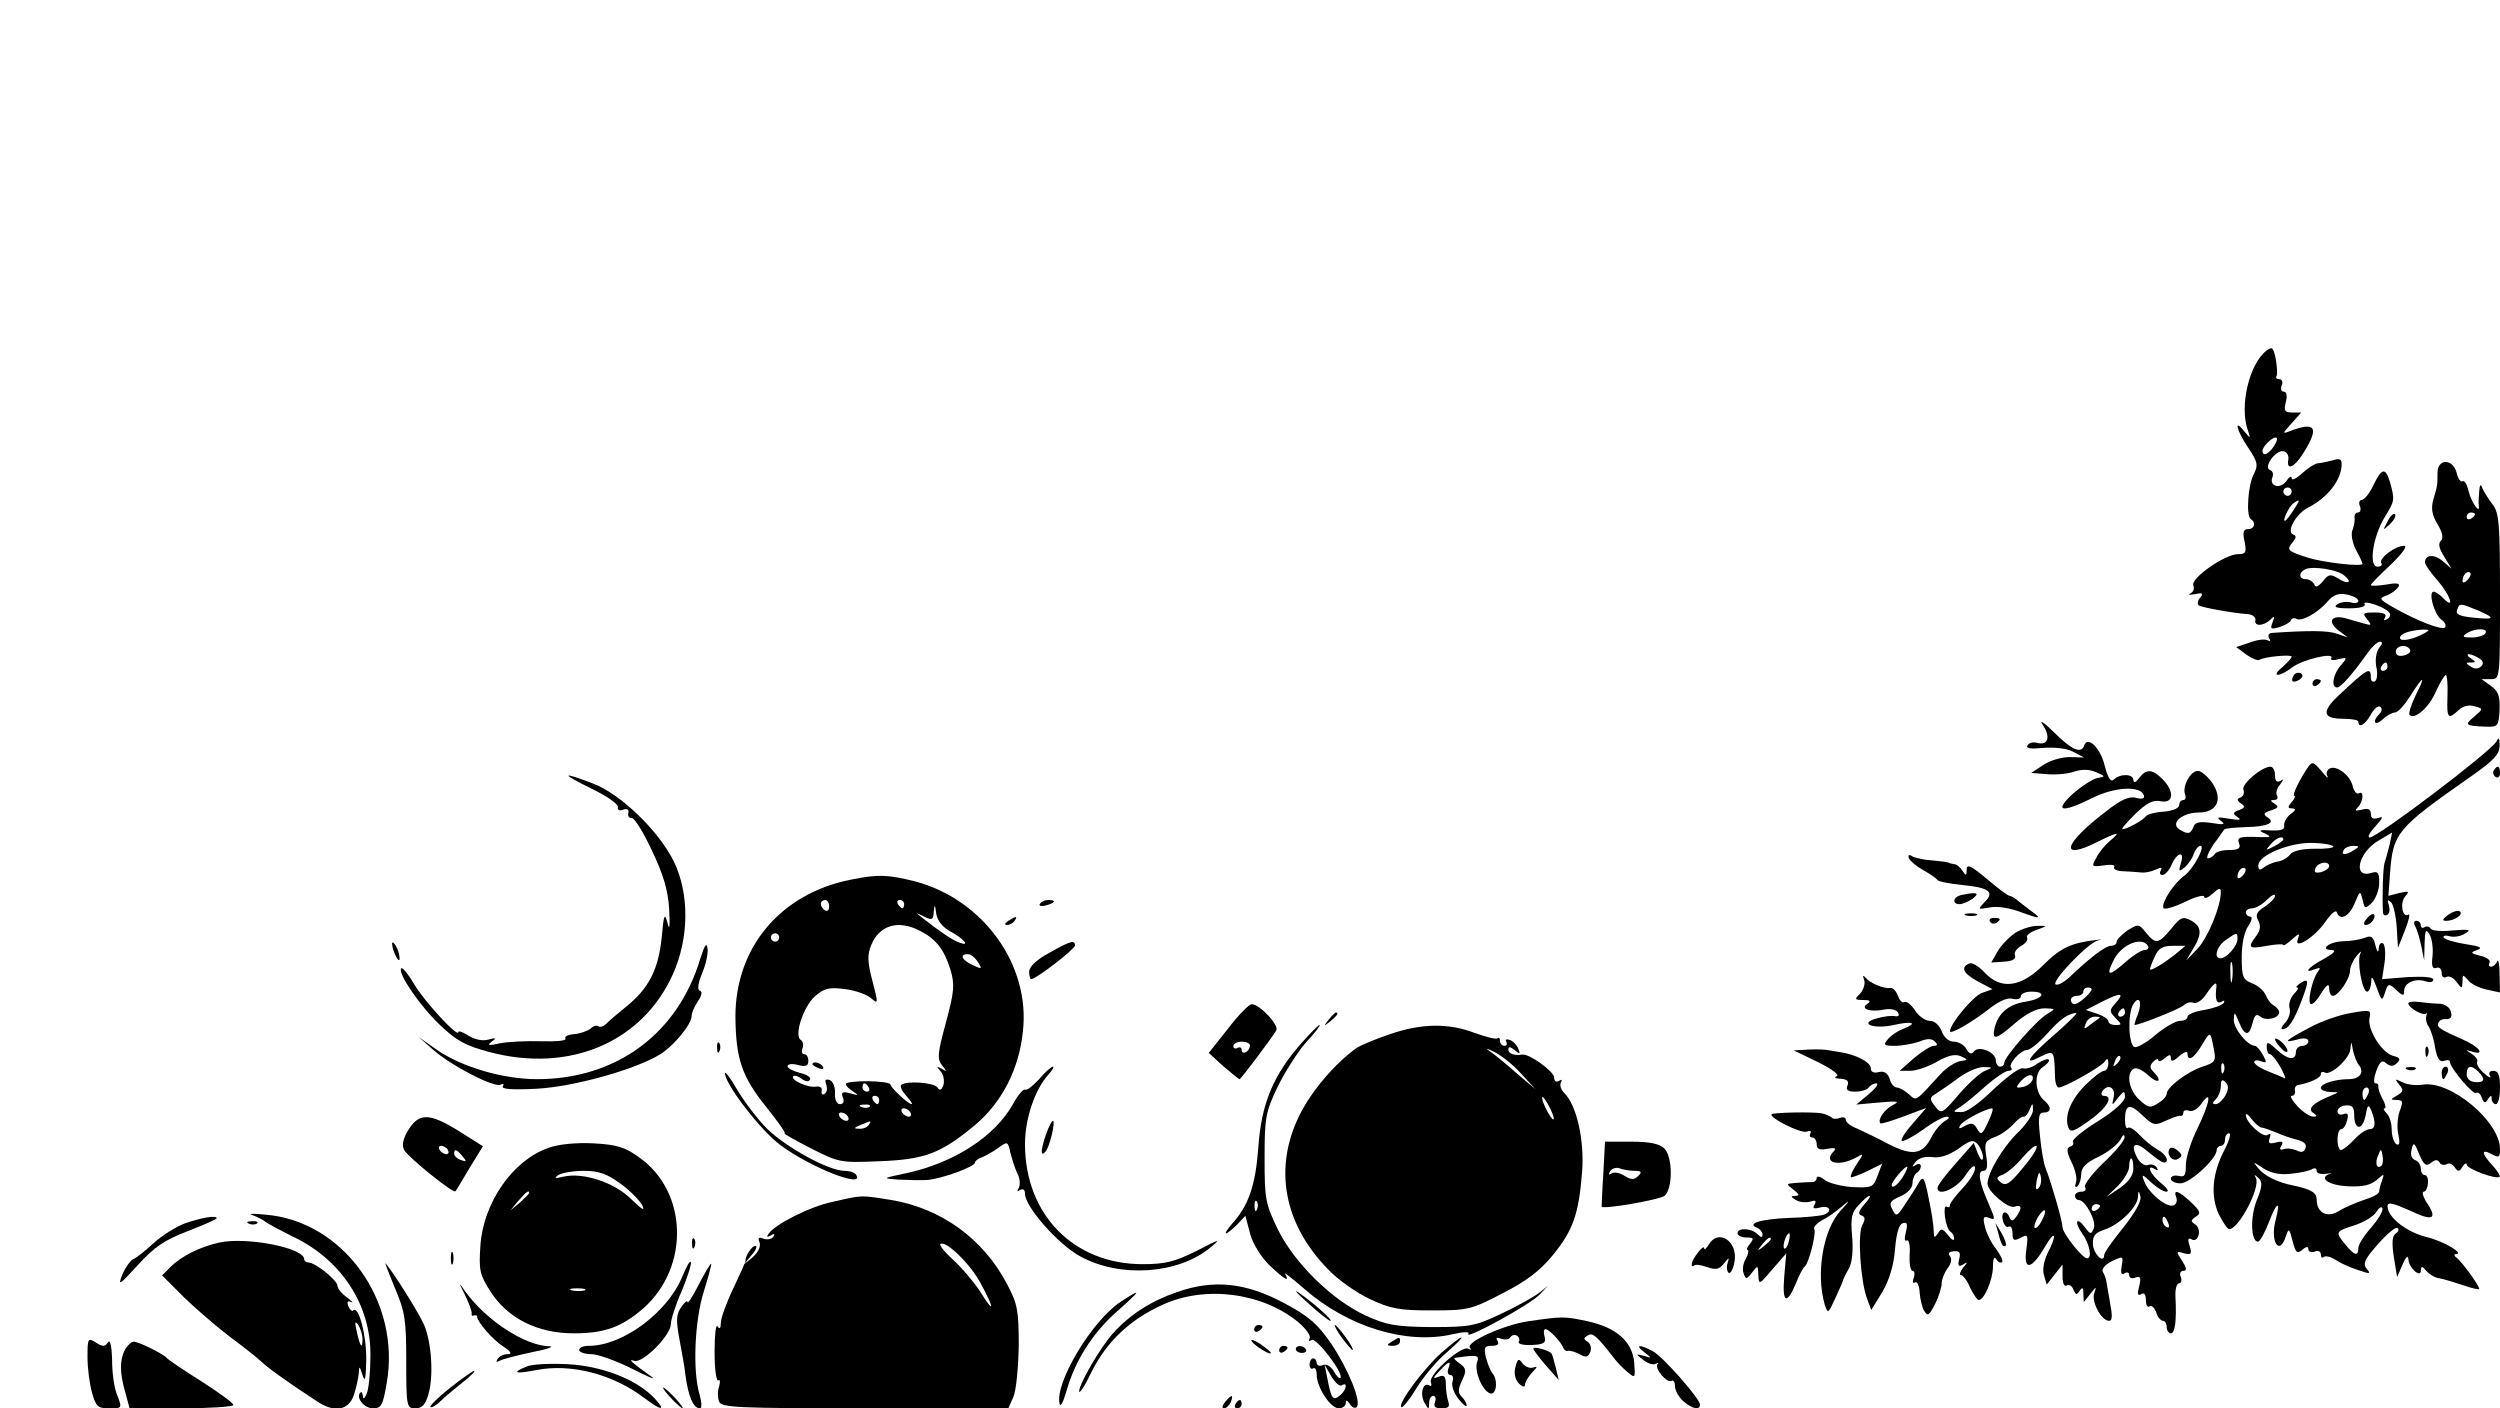 <?xml version="1.0" standalone="no"?>
<!DOCTYPE svg PUBLIC "-//W3C//DTD SVG 20010904//EN"
 "http://www.w3.org/TR/2001/REC-SVG-20010904/DTD/svg10.dtd">
<svg version="1.0" xmlns="http://www.w3.org/2000/svg"
 width="600pt" height="338pt" viewBox="0 0 600 338"
 preserveAspectRatio="xMidYMid meet">

<g transform="translate(0,338) scale(0.1,-0.1)"
fill="#000000" stroke="none">
<path d="M5439 2538 c-41 -32 -64 -132 -45 -188 8 -24 8 -24 -8 -5 -26 33 -18
1 10 -40 22 -33 24 -41 14 -61 -15 -26 -20 -103 -8 -110 13 -8 9 -24 -7 -24
-11 0 -13 -8 -8 -30 5 -26 3 -30 -16 -30 -31 0 -114 -58 -107 -75 3 -8 0 -16
-7 -19 -7 -4 -2 -4 11 -2 18 4 21 2 12 -9 -6 -7 -7 -15 -3 -18 8 -5 79 -18
118 -21 11 -1 19 -7 18 -14 -4 -16 20 -15 36 1 10 10 11 8 5 -7 -6 -16 -4 -17
17 -11 13 4 26 12 27 16 2 5 8 7 13 4 12 -8 50 13 74 40 15 18 27 22 48 18 15
-3 27 -10 27 -15 0 -5 -8 -7 -17 -4 -10 3 -25 1 -33 -4 -11 -7 -3 -10 28 -10
25 0 41 4 37 10 -3 5 7 5 25 -1 35 -13 45 -25 29 -35 -8 -4 -9 -3 -5 4 5 8 -3
12 -25 12 -28 0 -30 -2 -18 -16 12 -15 11 -16 -9 -10 -12 3 -31 9 -42 12 -34
9 -45 -7 -19 -28 l24 -18 -26 9 c-22 8 -69 8 -157 2 -7 -1 -10 -6 -6 -13 4 -6
3 -8 -3 -5 -6 4 -25 2 -43 -5 l-33 -11 24 -18 c13 -9 27 -15 31 -13 12 8 78
14 78 8 0 -3 -10 -14 -22 -25 -30 -24 -8 -25 23 -1 24 19 104 38 94 22 -3 -4
5 -6 17 -2 22 5 22 4 6 -15 -19 -21 -24 -53 -9 -53 9 0 38 33 74 84 10 14 23
26 29 26 7 0 6 -5 -2 -15 -7 -9 -10 -27 -7 -45 4 -16 2 -32 -3 -35 -6 -3 -10
1 -10 9 0 26 -7 23 -76 -42 -43 -40 -40 -57 9 -57 21 0 37 -3 37 -7 0 -17 17
-7 30 17 7 13 17 22 22 19 6 -4 5 -11 -1 -17 -19 -19 -12 -31 7 -14 10 10 24
17 30 17 7 0 23 18 37 40 32 51 38 51 12 0 -11 -23 -17 -43 -14 -46 12 -12 47
18 63 56 10 22 21 40 24 40 3 0 5 -22 4 -50 -2 -55 1 -58 27 -34 11 10 25 13
38 9 21 -6 21 -6 -1 -25 -24 -20 -22 -22 28 -24 29 -1 31 1 33 41 1 33 -3 44
-21 57 l-22 16 22 0 c22 0 22 0 22 199 0 178 -2 201 -19 222 -10 13 -21 31
-24 39 -3 10 -6 6 -7 -10 -1 -14 -2 -29 -1 -33 4 -24 -18 8 -24 33 -4 17 -10
28 -15 25 -4 -3 -11 6 -14 20 -9 35 -46 35 -46 0 0 -31 0 -29 -10 -64 -6 -22
-3 -37 10 -59 12 -20 15 -33 8 -40 -7 -7 -4 -19 8 -38 l18 -29 -21 18 c-21 18
-43 16 -43 -3 0 -5 14 -25 30 -43 31 -36 43 -72 14 -43 -8 9 -19 16 -23 16
-14 0 1 -54 18 -67 9 -6 13 -15 9 -19 -8 -7 -68 16 -127 50 -31 18 -32 20 -13
27 11 4 23 13 28 20 5 9 -2 11 -29 6 -21 -3 -37 -4 -37 -1 0 2 21 24 48 49 27
26 41 45 32 45 -22 0 -61 -30 -55 -41 4 -5 -1 -9 -9 -9 -22 0 -11 73 18 120
23 37 24 40 12 83 -11 36 -20 34 -40 -8 -9 -19 -22 -35 -28 -35 -5 0 -8 -7 -4
-15 3 -8 1 -15 -5 -15 -5 0 -9 -6 -8 -12 1 -7 -1 -20 -5 -30 -4 -9 -1 -29 8
-47 9 -16 16 -32 16 -34 0 -8 -93 3 -129 14 -51 16 -54 19 -39 37 9 11 10 16
2 19 -18 6 6 50 36 65 47 24 80 67 80 104 0 12 -5 15 -22 9 -13 -3 -29 -7 -36
-7 -7 -1 -24 -12 -37 -24 -14 -13 -25 -18 -25 -12 0 7 -6 4 -13 -7 -15 -20
-42 -12 -33 10 3 8 0 15 -6 17 -17 6 14 49 32 45 8 -1 14 -10 12 -20 -5 -28
15 -19 37 17 38 61 28 75 -34 51 -18 -7 -17 -5 4 18 l24 27 -21 0 c-19 0 -21
4 -16 25 4 15 2 25 -5 25 -6 0 -8 7 -5 15 4 8 1 15 -6 15 -6 0 -9 3 -6 8 2 4
1 22 -2 40 -6 29 -9 31 -23 20z m19 -228 c-13 -20 -28 -27 -28 -12 0 10 22 32
32 32 5 0 3 -9 -4 -20z m42 -110 c0 -5 -4 -10 -10 -10 -5 0 -10 5 -10 10 0 6
5 10 10 10 6 0 10 -4 10 -10z m4 -45 c-9 -14 -18 -25 -20 -25 -7 0 10 35 20
42 17 12 17 9 0 -17z m436 -9 c0 -3 -4 -8 -10 -11 -5 -3 -10 -1 -10 4 0 6 5
11 10 11 6 0 10 -2 10 -4z m-314 -147 c21 -17 10 -23 -15 -7 -18 11 -23 10
-36 -7 -12 -14 -18 -16 -21 -7 -3 6 -12 12 -20 12 -17 0 -18 16 -1 24 18 8 77
-1 93 -15z m296 -11 c-7 -7 -12 -8 -12 -2 0 14 12 26 19 19 2 -3 -1 -11 -7
-17z m25 -73 c44 -19 41 -23 -14 -17 -30 3 -40 8 -36 18 6 17 6 17 50 -1z
m-127 -54 c-28 -16 -60 -22 -60 -12 0 10 22 18 55 20 16 0 17 -1 5 -8z m145
-1 c-3 -5 -18 -10 -33 -10 -21 0 -24 2 -12 10 20 13 53 13 45 0z m-181 -39 c3
-5 -3 -11 -14 -14 -13 -3 -20 0 -20 9 0 15 26 19 34 5z m166 -21 c10 -6 11
-13 5 -19 -7 -7 -16 -7 -25 -1 -13 9 -13 10 0 10 13 0 13 1 0 10 -8 5 -10 10
-5 10 6 0 17 -5 25 -10z m-220 -20 c0 -5 -5 -10 -11 -10 -5 0 -7 5 -4 10 3 6
8 10 11 10 2 0 4 -4 4 -10z"/>
<path d="M5730 2128 c-12 -22 -12 -22 6 -6 10 10 15 20 12 24 -4 3 -12 -5 -18
-18z"/>
<path d="M5505 1759 c-9 -14 -2 -20 14 -10 8 6 9 11 3 15 -6 3 -14 1 -17 -5z"/>
<path d="M5550 1739 c0 -5 5 -7 10 -4 6 3 10 8 10 11 0 2 -4 4 -10 4 -5 0 -10
-5 -10 -11z"/>
<path d="M4902 1641 c20 -28 14 -51 -12 -44 -10 3 -21 0 -24 -6 -5 -7 7 -9 38
-6 27 2 56 -1 71 -9 l27 -14 -35 1 c-19 0 -47 -8 -63 -19 l-29 -19 38 -3 c22
-2 51 1 65 6 18 6 36 6 52 -1 23 -10 24 -11 5 -14 -12 -2 -38 -19 -60 -38 -47
-43 -27 -47 47 -10 52 26 114 30 123 7 3 -8 -2 -11 -18 -7 -16 5 -37 -4 -72
-32 -103 -78 -115 -121 -20 -73 48 24 57 25 29 2 -12 -10 -27 -28 -33 -41 -12
-21 -11 -22 18 -18 18 3 29 1 25 -4 -3 -5 7 -10 23 -10 15 -1 35 -2 43 -3 8
-1 23 2 34 7 13 6 16 6 12 -2 -4 -6 -2 -11 4 -11 6 0 16 11 22 25 14 31 32 33
22 3 -6 -20 -5 -21 9 -10 9 8 19 22 22 33 4 10 11 19 16 19 13 0 -17 -56 -39
-72 -24 -17 -55 -64 -50 -77 1 -5 24 1 51 14 26 13 47 18 47 13 0 -6 9 -3 20
7 15 14 20 15 20 4 0 -35 -32 -111 -56 -136 l-27 -28 16 27 c23 37 21 55 -5
69 -19 10 -25 8 -47 -20 -31 -37 -37 -38 -61 -9 -17 21 -18 21 -44 5 -14 -10
-26 -22 -26 -27 0 -6 -6 -10 -14 -10 -13 0 -51 -29 -100 -76 -12 -11 -26 -19
-32 -17 -14 5 77 100 101 106 11 2 9 3 -5 1 -59 -7 -85 -19 -126 -60 -54 -54
-102 -60 -141 -18 -13 14 -29 24 -35 22 -24 -8 -17 -24 18 -43 l36 -19 -25 -9
c-21 -7 -77 -74 -77 -92 0 -9 52 21 93 53 24 19 44 28 57 25 11 -3 20 0 20 6
0 6 11 11 25 11 39 0 29 -17 -13 -24 -41 -6 -66 -27 -75 -63 -7 -31 3 -29 50
12 27 23 51 35 70 35 27 -1 27 -1 7 -13 -25 -14 -104 -104 -104 -118 0 -5 -4
-9 -10 -9 -5 0 -10 7 -10 15 0 20 -42 37 -53 21 -5 -7 -11 -6 -18 7 -5 9 -19
17 -30 17 -12 0 -23 10 -29 25 -6 15 -17 25 -29 25 -10 0 -26 11 -35 25 -9 14
-21 23 -26 20 -5 -3 -11 4 -15 15 -4 11 -12 20 -18 19 -16 -3 -50 12 -60 25
-6 7 -7 4 -3 -6 3 -10 -2 -24 -10 -33 -14 -13 -13 -15 8 -15 16 0 19 -3 10 -9
-19 -12 6 -21 40 -14 14 3 29 0 33 -7 4 -7 2 -10 -6 -9 -8 2 -27 0 -44 -5 -46
-12 -9 -27 40 -16 45 10 59 5 23 -9 -13 -5 -30 -16 -37 -25 -12 -14 -10 -16
17 -16 17 0 43 5 58 10 19 8 30 8 38 0 7 -7 6 -10 -3 -10 -7 0 -29 -14 -48
-30 l-34 -30 26 0 c14 0 43 10 64 22 26 15 43 19 57 13 18 -8 18 -9 -3 -12
-12 -3 -32 -16 -45 -30 -63 -69 -58 -66 -77 -49 -10 9 -23 16 -29 16 -6 0 -14
9 -17 21 -5 14 -13 19 -26 16 -12 -3 -19 0 -19 9 0 15 -38 34 -75 39 -11 2
-24 4 -30 5 -5 1 -26 2 -45 1 l-35 -2 58 -28 c34 -17 53 -31 45 -34 -7 -3 -3
-6 9 -6 16 -1 21 -6 17 -16 -5 -11 1 -15 19 -15 14 0 29 5 32 10 3 5 12 10 18
10 7 0 -1 -12 -18 -26 l-30 -25 55 5 c44 4 51 3 33 -6 -20 -10 -38 -36 -30
-44 2 -2 27 6 57 17 l53 20 -32 -37 c-18 -20 -30 -39 -27 -42 3 -3 26 9 50 26
24 18 50 32 58 32 8 0 7 -4 -5 -11 -9 -5 -24 -23 -32 -39 -21 -41 -45 -45
-102 -16 -26 14 -60 30 -75 37 -16 6 -28 15 -28 21 0 6 -6 8 -14 5 -8 -3 -17
-3 -20 1 -4 3 -14 8 -24 10 -20 4 -115 2 -120 -2 -8 -8 70 -47 84 -42 8 3 12
2 9 -4 -3 -6 -1 -10 4 -10 6 0 11 -7 11 -16 0 -12 7 -15 26 -11 18 3 22 1 15
-6 -27 -27 10 -38 52 -16 21 12 21 12 3 -15 -10 -15 -16 -29 -14 -31 2 -2 19
5 39 14 l36 18 -11 -29 c-10 -28 -14 -29 -61 -27 -27 2 -58 10 -67 18 -10 8
-18 9 -18 4 0 -6 -6 -11 -12 -10 -7 0 -24 -1 -38 -2 -24 -2 -24 -2 -6 -16 14
-11 16 -15 5 -15 -12 0 -12 -2 1 -10 8 -5 23 -7 34 -4 13 4 16 3 11 -7 -6 -9
-2 -11 13 -7 23 6 31 -9 10 -17 -7 -3 -46 -7 -85 -8 -69 -3 -103 -14 -75 -24
6 -3 12 -10 12 -16 0 -8 -4 -7 -12 1 -15 15 -48 16 -48 2 0 -5 10 -10 21 -10
18 0 19 -2 9 -15 -7 -8 -9 -15 -6 -15 4 0 2 -9 -4 -21 -7 -11 -9 -28 -5 -36 5
-14 7 -14 20 3 14 18 14 18 15 -6 1 -24 2 -24 34 14 l33 38 -5 -57 c-5 -63 6
-68 29 -13 7 18 16 35 20 38 10 7 29 82 23 91 -2 4 6 13 18 20 13 6 34 21 48
33 21 18 21 16 -3 -10 -42 -46 -59 -151 -38 -224 8 -24 8 -24 26 15 10 22 19
42 19 45 1 3 7 15 14 27 7 13 10 43 7 76 -4 44 -1 58 16 75 26 29 38 29 13 1
-14 -16 -15 -23 -7 -26 10 -3 10 -10 2 -24 -11 -22 -4 -134 12 -176 l10 -27
27 44 c17 30 27 64 30 102 3 36 9 59 18 62 11 4 13 -1 8 -21 -4 -15 -3 -24 2
-20 5 3 9 -12 7 -34 -1 -21 2 -39 7 -39 5 0 6 -7 3 -17 -4 -9 -2 -14 3 -11 5
4 10 -7 11 -23 1 -16 6 -37 11 -45 8 -14 12 -11 26 16 9 18 16 41 16 50 0 9 6
25 14 36 9 11 11 23 6 29 -6 7 -2 11 9 12 14 1 17 -3 13 -19 -4 -16 -2 -19 9
-13 12 8 12 6 0 -8 -7 -9 -9 -17 -5 -17 5 0 15 -13 22 -30 8 -16 17 -30 21
-30 13 0 34 49 34 80 0 19 3 26 8 18 4 -7 10 -10 14 -7 3 3 -4 17 -14 31 -11
13 -23 37 -27 53 -6 24 -4 27 10 22 15 -6 15 -4 0 31 -24 54 -29 82 -14 82 9
0 11 11 7 35 -5 32 -3 37 20 46 15 5 34 19 44 30 10 11 21 20 25 19 5 -1 11 7
15 17 7 17 8 17 8 -1 1 -10 -17 -36 -39 -57 -34 -34 -70 -94 -70 -120 0 -18
50 -61 65 -55 17 6 19 -3 4 -24 -8 -11 -12 -12 -16 -2 -8 20 -22 14 -16 -8 3
-11 9 -17 14 -14 5 3 9 -4 9 -16 0 -17 3 -19 19 -11 18 10 19 8 14 -29 -7 -51
13 -47 45 8 25 43 30 30 6 -16 -9 -19 -13 -41 -8 -54 l6 -21 19 24 19 24 0
-28 c0 -16 4 -26 10 -22 6 3 13 -1 16 -10 6 -13 8 -14 15 -3 7 10 9 8 9 -7 l1
-20 16 20 c14 18 15 19 9 1 -7 -20 17 -66 36 -66 7 0 8 12 3 37 -3 21 -8 45
-9 53 -1 9 -5 21 -9 27 -4 7 4 17 21 26 28 13 28 13 24 -11 -3 -17 -1 -23 7
-18 6 4 11 2 11 -4 0 -7 7 -10 15 -6 12 4 14 0 9 -21 -5 -18 -4 -24 5 -19 7 5
11 -1 11 -14 0 -12 4 -19 9 -15 5 3 12 -4 16 -15 3 -11 11 -20 16 -20 5 0 9
-7 9 -15 0 -8 5 -15 10 -15 10 0 14 30 11 88 -1 17 3 32 8 32 6 0 8 7 5 15 -4
8 -1 15 6 15 9 0 8 7 -3 24 -15 23 -15 24 5 18 17 -4 19 -2 13 18 -5 15 -4 20
4 16 17 -11 26 24 10 35 -12 8 -12 10 1 19 13 8 11 13 -12 35 -30 28 -43 32
-35 11 3 -8 0 -17 -7 -19 -16 -6 -60 30 -70 58 -7 18 -5 18 17 -3 13 -12 29
-22 36 -22 8 0 2 9 -13 21 -25 20 -37 47 -14 33 7 -4 8 -3 4 4 -4 6 -13 9 -21
6 -7 -3 -18 4 -25 16 -19 35 -6 43 25 16 17 -14 33 -26 38 -26 15 0 6 20 -15
31 -11 6 -31 22 -43 35 -12 13 -25 21 -28 17 -4 -3 -7 5 -7 19 0 38 11 41 42
11 25 -24 30 -25 55 -13 16 7 31 13 36 12 4 -1 7 2 7 8 0 5 6 7 14 4 8 -3 21
5 30 18 26 37 19 -1 -11 -62 -15 -30 -27 -69 -27 -86 0 -25 -3 -30 -18 -26
-10 2 -18 -1 -18 -7 0 -6 11 -11 23 -11 23 0 87 59 87 80 0 5 5 10 10 10 6 0
10 7 10 15 0 8 4 15 10 15 5 0 0 -18 -12 -41 -29 -56 -33 -110 -13 -153 10
-20 21 -36 25 -36 23 0 76 101 64 123 -5 9 -4 9 6 0 10 -9 10 -20 -4 -54 -16
-40 -14 -99 3 -99 5 0 16 21 26 46 19 50 29 55 17 8 -15 -52 8 -91 24 -41 7
20 8 20 16 -11 7 -28 11 -32 23 -22 10 9 15 9 15 2 0 -6 7 -9 15 -6 8 4 15 1
15 -7 0 -7 3 -9 7 -6 3 4 16 1 27 -6 12 -8 36 -19 55 -25 29 -10 32 -10 21 3
-10 12 -5 23 27 59 21 24 42 42 47 39 4 -3 3 -9 -4 -13 -9 -6 -10 -22 -5 -56
l8 -49 13 30 c7 17 13 23 14 14 0 -21 30 -48 30 -28 1 11 3 11 13 -1 7 -8 21
-17 32 -18 11 -2 37 -10 58 -17 20 -7 37 -11 37 -8 0 8 -43 67 -55 75 -5 4 -6
8 -2 8 24 0 -27 31 -69 41 -49 12 -94 48 -94 74 0 11 12 8 53 -10 56 -27 68
-21 41 19 -9 14 -12 26 -7 26 5 0 9 9 10 20 1 11 -2 20 -8 20 -5 0 -9 7 -9 15
0 9 -6 18 -14 21 -8 3 -12 13 -8 26 4 18 7 16 18 -12 11 -26 17 -30 28 -21 10
8 16 9 21 1 3 -6 11 -7 17 -4 6 4 14 0 19 -7 8 -12 11 -12 19 1 5 8 10 10 10
5 0 -10 72 -37 79 -29 2 2 -5 14 -17 27 -27 29 -28 41 -2 27 17 -9 20 -8 20
12 0 66 -118 165 -185 155 -16 -3 -39 0 -50 6 -18 9 -18 8 -7 -6 11 -13 10
-17 -5 -26 -17 -10 -17 -10 -1 -11 15 0 16 -4 7 -27 -5 -14 -7 -40 -3 -56 4
-20 3 -27 -5 -23 -6 4 -11 20 -11 35 0 15 -5 32 -12 39 -7 7 -9 12 -5 12 4 0
2 10 -5 23 -7 12 -11 25 -10 30 1 4 -2 7 -7 7 -5 0 -4 13 2 30 9 23 14 27 24
18 10 -8 17 -8 26 1 9 9 7 13 -10 17 -28 8 -63 66 -56 92 4 18 1 19 -44 11
-26 -4 -70 -19 -98 -34 -62 -33 -68 -39 -32 -30 17 5 27 3 27 -4 0 -6 -7 -11
-15 -11 -8 0 -15 -7 -15 -15 0 -21 -20 -19 -47 7 -20 18 -23 19 -23 5 0 -9 3
-17 8 -17 4 0 15 -14 25 -31 9 -17 14 -29 10 -27 -5 3 -23 10 -40 17 -18 7
-33 17 -33 22 0 4 7 6 16 2 14 -5 15 -3 5 15 -7 12 -15 22 -19 22 -18 0 -52
42 -51 63 1 20 2 19 12 -5 14 -35 25 -36 33 -3 5 19 9 23 19 15 13 -11 45 -4
45 11 0 4 -6 12 -13 16 -8 4 -16 16 -20 26 -4 9 -18 22 -32 27 -22 9 -25 15
-25 63 0 31 6 61 16 75 8 12 10 22 5 22 -6 0 -11 5 -11 10 0 6 7 10 15 10 8 0
24 9 35 20 11 11 20 16 20 10 0 -5 -11 -17 -25 -26 -19 -12 -23 -20 -15 -34 6
-12 5 -23 -5 -36 -22 -29 -18 -32 25 -24 22 4 40 5 40 2 0 -3 9 3 20 13 18 16
20 16 15 2 -12 -29 40 3 66 41 13 19 25 29 27 23 7 -22 30 -11 43 21 13 31 13
32 19 9 5 -23 6 -23 23 -7 9 10 17 31 17 47 0 25 -3 29 -19 24 -46 -14 -31 50
18 78 l32 19 -6 -29 c-4 -15 -9 -35 -12 -43 -4 -12 -6 -79 -4 -121 1 -5 5 -8
11 -4 5 3 6 13 3 23 -4 12 -3 14 5 7 6 -5 12 -32 14 -60 l3 -50 17 43 c9 23
13 40 8 37 -14 -9 -21 27 -8 43 11 13 10 14 -13 9 l-27 -7 4 54 c7 97 16 108
192 231 56 39 71 55 71 75 0 19 -2 22 -8 10 -16 -26 -285 -230 -304 -230 -6 0
0 12 14 27 18 20 20 25 7 20 -12 -4 -18 -1 -18 9 0 12 -6 15 -21 11 -17 -4
-19 -3 -10 6 13 13 15 41 2 33 -5 -3 -12 5 -15 19 -7 26 -40 50 -56 40 -6 -4
-8 -12 -4 -18 3 -7 -4 -1 -15 13 -18 21 -22 23 -31 10 -21 -30 -40 -70 -34
-70 4 0 1 -7 -6 -15 -10 -12 -10 -15 1 -15 10 -1 9 -5 -4 -14 -10 -8 -16 -20
-15 -27 2 -10 -7 -13 -32 -12 -28 2 -31 0 -15 -7 17 -8 16 -10 -10 -9 -51 2
-57 0 -51 -16 4 -11 -2 -15 -24 -15 -16 0 -32 -4 -35 -10 -3 -5 -11 -10 -16
-10 -5 0 1 15 13 33 13 17 24 34 26 36 1 3 25 5 52 6 53 1 73 11 51 24 -10 7
-8 11 9 16 18 6 20 9 9 16 -11 7 -11 9 -1 9 7 0 10 5 7 10 -4 6 -1 18 7 27 9
12 9 15 1 9 -9 -5 -13 0 -13 13 0 12 -5 21 -11 21 -21 0 -70 -42 -65 -55 3 -8
0 -16 -7 -19 -9 -3 -9 -7 1 -14 11 -7 10 -11 -4 -16 -16 -6 -16 -9 -4 -17 11
-7 5 -8 -20 -4 -27 5 -32 4 -20 -5 12 -9 7 -10 -23 -5 -28 4 -39 2 -43 -10 -7
-17 -13 -18 -33 -6 -24 15 6 41 46 41 45 0 59 33 31 73 -11 15 -26 27 -33 27
-18 0 -38 -37 -31 -56 3 -8 1 -14 -4 -14 -6 0 -10 -6 -10 -12 0 -8 -16 -14
-37 -16 -20 -1 -39 -6 -43 -11 -6 -9 -45 -31 -56 -31 -4 0 10 16 30 36 28 27
43 35 62 31 31 -6 33 24 4 53 -25 25 -39 25 -56 3 -8 -11 -13 -13 -14 -5 0 15
-32 16 -47 1 -7 -7 -14 3 -22 34 -10 42 -41 72 -49 48 -7 -21 -30 -11 -73 32
-23 23 -36 31 -27 18z m578 -276 c0 -2 -10 -10 -22 -16 -21 -11 -22 -11 -9 4
13 16 31 23 31 12z m120 -17 c0 -3 -21 -6 -46 -5 -29 0 -51 -5 -58 -14 -6 -8
-20 -16 -31 -17 -11 -2 -26 -9 -32 -14 -10 -8 -13 -6 -13 5 0 25 77 56 132 54
27 -1 48 -5 48 -9z m50 -8 c-20 -13 -33 -13 -25 0 3 6 14 10 23 10 15 0 15 -2
2 -10z m-60 -39 c0 -5 -9 -11 -19 -14 -14 -3 -18 -1 -14 9 6 15 33 19 33 5z
m-208 -23 c-7 -7 -12 -8 -12 -2 0 14 12 26 19 19 2 -3 -1 -11 -7 -17z m-12
-152 c0 -16 -26 -46 -41 -46 -17 0 -9 29 13 44 27 19 28 19 28 2z m-215 -16
c3 -5 0 -10 -8 -10 -7 0 -28 -13 -47 -30 -40 -35 -47 -33 -26 8 19 36 67 55
81 32z m65 -21 c-31 -24 -60 -41 -60 -35 0 3 5 17 12 31 8 19 19 25 42 25 l31
0 -25 -21z m137 -61 c-2 -13 -4 -5 -4 17 -1 22 1 32 4 23 2 -10 2 -28 0 -40z
m-38 -20 c-3 -27 1 -39 13 -32 6 4 8 3 5 -3 -4 -6 -25 -13 -47 -17 -22 -3 -40
-11 -40 -16 0 -6 -8 -10 -18 -10 -10 0 -36 -15 -58 -33 -21 -19 -45 -32 -51
-30 -15 5 -17 81 -3 103 14 22 22 6 11 -24 -6 -14 -9 -26 -8 -26 12 0 110 39
119 48 6 6 16 8 23 5 8 -2 21 7 30 21 19 28 27 33 24 14z m-299 -2 c0 -8 -31
-36 -41 -36 -5 0 -9 5 -9 10 0 6 7 10 15 10 8 0 15 5 15 10 0 6 5 10 10 10 6
0 10 -2 10 -4z m57 -34 c-15 -17 -15 -19 0 -35 16 -16 16 -17 0 -17 -9 0 -17
4 -17 9 0 5 -12 13 -27 18 l-27 9 39 20 c46 23 55 22 32 -4z m23 -22 c0 -5 -5
-10 -11 -10 -5 0 -7 5 -4 10 3 6 8 10 11 10 2 0 4 -4 4 -10z m-167 -51 c-66
-57 -79 -78 -36 -55 33 16 33 16 35 -46 0 -16 4 -28 9 -28 14 0 103 50 111 63
5 8 8 7 8 -5 0 -10 -5 -18 -10 -18 -6 0 -26 -15 -45 -34 -36 -36 -51 -75 -41
-102 5 -13 13 -10 51 17 42 30 59 59 34 59 -5 0 -7 5 -4 10 12 20 33 11 28
-12 -5 -23 -5 -23 10 -3 15 18 16 18 17 3 0 -11 -25 -34 -65 -59 -36 -22 -63
-45 -60 -49 3 -5 0 -10 -7 -12 -9 -3 -8 -13 4 -38 9 -18 14 -40 10 -49 -3 -9
-1 -12 4 -8 5 5 9 18 9 30 0 15 12 27 42 41 23 11 46 30 52 41 5 11 10 14 10
6 1 -7 -22 -35 -50 -61 -28 -27 -48 -53 -45 -59 4 -6 0 -11 -8 -11 -9 0 -16
-4 -16 -10 0 -5 4 -10 9 -10 16 0 43 -51 36 -68 -6 -15 -8 -15 -21 2 -20 28
-27 14 -7 -14 18 -25 25 -60 12 -60 -11 0 -59 60 -59 75 0 14 -27 107 -40 140
-5 11 -11 46 -14 78 -5 47 -3 57 9 57 19 0 19 14 1 29 -23 19 -25 67 -3 80 10
7 17 15 14 18 -3 3 -16 -2 -28 -10 -11 -9 -27 -13 -34 -11 -7 3 -38 -20 -70
-50 -35 -34 -65 -56 -78 -55 -21 0 -21 1 -3 12 11 7 38 29 61 50 23 20 48 37
55 37 7 0 10 3 7 7 -9 8 22 43 38 43 7 0 28 17 48 39 32 36 50 48 70 50 5 1
-18 -22 -50 -50z m106 38 c-2 -1 -12 -9 -22 -16 -15 -12 -17 -12 -11 3 3 9 13
16 22 16 8 0 13 -1 11 -3z m274 -74 c6 -29 4 -33 -27 -43 -37 -12 -86 -50 -86
-65 0 -6 -9 -16 -21 -23 -18 -12 -24 -11 -45 9 -25 23 -32 63 -13 74 6 4 21
-3 35 -16 24 -22 35 -14 12 9 -9 9 -9 15 0 24 7 7 12 8 12 4 0 -5 7 -3 15 4
12 10 15 10 15 0 0 -9 7 -7 20 5 11 10 20 13 20 7 0 -21 15 -13 34 19 21 35
21 35 29 -8z m349 -40 c13 -17 1 -33 -25 -33 -33 0 -67 -11 -67 -21 0 -5 10
-9 23 -10 22 0 22 0 -2 -10 -40 -16 -54 -31 -39 -40 10 -7 10 -9 -1 -9 -7 0
-24 11 -37 25 -13 14 -19 25 -14 25 6 0 9 5 8 12 -2 7 2 13 7 14 29 5 55 17
55 26 0 5 4 7 9 4 14 -9 61 34 62 57 2 19 2 19 6 -3 3 -14 9 -30 15 -37z
m-581 4 c-10 -9 -11 -8 -5 6 3 10 9 15 12 12 3 -3 0 -11 -7 -18z m256 -19 c-3
-8 -6 -5 -6 6 -1 11 2 17 5 13 3 -3 4 -12 1 -19z m-573 2 c-11 -4 -40 -30 -63
-57 -40 -47 -42 -47 -57 -28 -14 18 -13 21 2 30 9 6 33 22 53 37 20 15 47 27
61 27 23 0 24 -1 4 -9z m114 -22 c-3 -7 -13 -15 -24 -17 -16 -3 -17 -1 -5 13
16 19 34 21 29 4z m463 -37 c-7 -12 -17 -21 -23 -21 -9 0 -9 3 0 12 7 7 12 21
12 32 0 14 3 17 11 9 8 -8 8 -17 0 -32z m343 4 c-4 -8 -8 -15 -10 -15 -2 0 -4
7 -4 15 0 8 4 15 10 15 5 0 7 -7 4 -15z m-34 -50 c0 -37 19 -40 27 -4 5 28 7
30 14 14 12 -30 10 -45 -4 -45 -8 0 -24 -11 -37 -25 -13 -14 -27 -25 -32 -25
-4 0 -8 11 -8 25 0 14 4 25 9 25 5 0 11 9 14 21 4 15 2 19 -9 15 -8 -3 -14 0
-14 7 0 7 9 13 20 14 15 1 20 -4 20 -22z m-879 -19 c-14 -30 -17 -31 -26 -15
-8 14 -14 15 -29 7 -14 -8 -17 -8 -11 2 7 11 60 39 76 40 4 0 -1 -15 -10 -34z
m656 -12 c4 0 21 -6 36 -12 15 -7 39 -15 52 -18 15 -4 22 -11 18 -20 -3 -9
-10 -11 -21 -5 -10 4 -23 6 -31 3 -9 -3 -11 0 -6 8 6 10 3 12 -13 8 -16 -4
-19 -2 -15 10 4 10 2 13 -5 8 -11 -7 -52 30 -52 48 0 5 6 1 14 -10 8 -10 18
-19 23 -20z m-668 -73 c-1 -9 -6 -4 -12 10 l-10 26 -43 -49 c-24 -27 -44 -53
-44 -59 0 -22 46 -2 67 30 14 21 23 28 23 17 0 -9 -13 -30 -30 -48 -16 -17
-30 -35 -30 -40 0 -5 -4 -7 -8 -4 -5 3 -6 -8 -4 -25 2 -16 8 -32 13 -35 5 -3
9 -10 9 -17 0 -6 -7 -2 -15 9 -13 16 -16 17 -24 4 -8 -12 -10 -11 -10 5 0 11
-5 46 -12 78 -10 51 -13 56 -23 40 -6 -11 -21 -34 -33 -52 -20 -31 -22 -32
-31 -14 -9 16 -6 21 19 32 17 7 29 20 29 31 0 10 5 22 10 25 6 3 10 11 10 16
0 6 -6 7 -12 3 -10 -6 -10 -5 -1 7 8 10 23 14 40 12 18 -3 40 4 63 20 31 22
36 23 48 9 6 -9 12 -23 11 -31z m95 -25 c-30 -37 -40 -43 -52 -34 -12 10 -11
13 5 19 10 4 32 22 48 42 17 19 31 31 33 26 2 -5 -13 -29 -34 -53z m862 7
c-11 -11 -17 4 -9 23 7 18 8 18 11 1 2 -10 1 -21 -2 -24z m-596 -7 c0 -17 -11
-32 -32 -47 l-33 -22 28 27 c15 15 27 36 27 46 0 11 2 20 5 20 3 0 5 -11 5
-24z m378 -13 c22 2 44 7 51 11 6 4 11 2 11 -4 0 -6 10 -9 23 -7 12 2 16 2 9
0 -29 -10 -3 -28 43 -30 35 -2 55 3 69 15 18 16 19 16 13 -1 -4 -10 -7 -22 -7
-27 0 -5 -17 -14 -37 -20 -21 -7 -48 -19 -61 -27 -27 -17 -52 -3 -52 28 0 17
-14 25 -57 34 -36 7 -69 23 -83 41 -14 17 -14 17 12 0 19 -12 40 -16 66 -13z
m-928 -2 c-11 -21 -30 -37 -30 -25 0 8 30 44 37 44 2 0 -1 -9 -7 -19z m322
-33 c-6 -6 -7 0 -4 19 5 21 7 23 10 9 2 -10 0 -22 -6 -28z m204 -94 c-25 -31
-46 -60 -46 -66 0 -22 -25 1 -27 25 -1 20 4 28 28 36 36 12 79 54 80 78 1 17
2 17 6 1 3 -11 -14 -40 -41 -74z m-56 52 c0 -3 -4 -8 -10 -11 -5 -3 -10 -1
-10 4 0 6 5 11 10 11 6 0 10 -2 10 -4z m651 -52 c-17 -19 -31 -41 -31 -49 0
-21 -9 -19 -31 8 -25 30 -24 32 21 46 22 7 46 21 53 32 6 10 13 15 15 9 2 -6
-10 -26 -27 -46z m-791 16 c-6 -12 -14 -20 -17 -17 -2 3 1 14 8 26 17 26 24
19 9 -9z m304 -6 c3 -8 2 -12 -4 -9 -6 3 -10 10 -10 16 0 14 7 11 14 -7z
m-911 -44 c-3 -12 -8 -19 -11 -16 -5 6 5 36 12 36 2 0 2 -9 -1 -20z m-43 6 c0
-2 -8 -10 -17 -17 -16 -13 -17 -12 -4 4 13 16 21 21 21 13z"/>
<path d="M5985 1531 c-3 -5 -1 -12 5 -16 5 -3 10 1 10 9 0 18 -6 21 -15 7z"/>
<path d="M1420 1487 c36 -17 64 -37 63 -44 -2 -7 4 -10 13 -6 9 3 14 0 12 -8
-2 -8 2 -13 8 -12 6 1 28 -34 48 -77 28 -59 39 -95 42 -142 2 -42 1 -53 -4
-33 -7 26 -9 20 -14 -36 -8 -76 -31 -121 -84 -164 -20 -16 -42 -35 -49 -42 -7
-7 -15 -9 -19 -6 -3 3 -12 1 -19 -6 -8 -6 -26 -12 -40 -13 -14 -1 -23 -6 -20
-11 3 -5 -24 -7 -58 -6 -35 1 -80 -1 -99 -5 -27 -6 -32 -5 -20 4 12 9 11 10
-8 5 -14 -4 -32 0 -47 9 -14 9 -25 13 -25 9 0 -15 -82 74 -106 115 -14 24 -28
41 -31 38 -10 -10 45 -91 94 -137 39 -37 61 -49 118 -64 192 -51 367 24 440
187 39 87 40 193 2 271 -37 74 -128 162 -195 187 -76 29 -77 24 -2 -13z"/>
<path d="M4581 1321 c3 -7 18 -20 34 -29 17 -9 32 -20 35 -24 3 -4 30 -9 59
-12 65 -6 79 -17 54 -41 -17 -18 -17 -18 12 -13 18 4 50 -1 80 -13 36 -13 44
-14 30 -3 -11 8 -28 21 -38 29 -9 8 -20 15 -24 15 -4 0 -28 18 -55 41 -38 32
-48 36 -48 22 0 -15 -2 -16 -10 -3 -5 8 -14 16 -20 16 -5 1 -11 2 -12 3 -2 2
-20 4 -40 6 -20 1 -42 6 -49 10 -7 5 -10 3 -8 -4z"/>
<path d="M2043 1269 c-169 -33 -278 -162 -278 -329 1 -101 15 -144 75 -218 27
-34 47 -62 43 -62 -4 0 24 -16 63 -36 67 -34 71 -35 164 -31 110 4 148 19 229
86 65 54 107 135 116 226 18 160 -96 317 -260 360 -65 16 -88 17 -152 4z m-53
-65 c0 -8 -4 -12 -10 -9 -5 3 -10 10 -10 16 0 5 5 9 10 9 6 0 10 -7 10 -16z
m180 6 c0 -5 -2 -10 -4 -10 -3 0 -8 5 -11 10 -3 6 -1 10 4 10 6 0 11 -4 11
-10z m110 -65 c34 -18 50 -38 22 -27 -18 7 -39 21 -87 58 -19 15 -19 15 3 4
19 -9 22 -8 23 12 2 19 3 18 6 -5 3 -17 15 -32 33 -42z m-72 1 c39 -20 58 -45
73 -93 11 -37 9 -53 -11 -128 -20 -73 -21 -87 -9 -102 12 -15 12 -16 -1 -8
-13 7 -13 6 -2 -7 7 -8 9 -23 6 -33 -5 -12 -9 -13 -14 -5 -8 12 -76 17 -87 6
-4 -3 2 -15 12 -26 10 -11 16 -20 13 -20 -8 0 -49 38 -51 47 -2 10 -107 11
-107 1 0 -4 8 -12 18 -18 14 -9 13 -10 -7 -4 -19 5 -23 3 -18 -10 4 -10 1 -16
-7 -16 -8 0 -13 11 -12 27 1 14 -5 28 -13 31 -10 3 -12 0 -8 -11 3 -9 2 -19
-4 -22 -5 -4 -8 -1 -7 7 2 7 -4 12 -14 10 -20 -3 -63 17 -54 25 3 3 12 0 20
-6 9 -7 17 -8 20 -2 3 5 -7 12 -24 16 -16 4 -30 11 -30 16 0 5 11 7 25 3 19
-5 25 -2 25 10 0 9 -4 16 -10 16 -5 0 -7 6 -4 14 3 8 1 17 -4 20 -17 10 6 80
34 105 23 20 35 22 73 17 24 -3 52 -13 62 -22 17 -15 17 -13 3 41 -12 46 -13
63 -3 87 20 48 65 61 117 34z m-338 -16 c0 -5 -4 -10 -10 -10 -5 0 -10 5 -10
10 0 6 5 10 10 10 6 0 10 -4 10 -10z m477 -59 c11 -17 10 -18 -13 -7 -26 12
-32 26 -11 26 7 0 17 -8 24 -19z m-262 -301 c3 -5 1 -10 -4 -10 -6 0 -11 5
-11 10 0 6 2 10 4 10 3 0 8 -4 11 -10z m25 -30 c0 -5 -2 -10 -4 -10 -3 0 -8 5
-11 10 -3 6 -1 10 4 10 6 0 11 -4 11 -10z m-23 -16 c-3 -3 -12 -4 -19 -1 -8 3
-5 6 6 6 11 1 17 -2 13 -5z m98 -14 c3 -5 2 -10 -4 -10 -5 0 -13 5 -16 10 -3
6 -2 10 4 10 5 0 13 -4 16 -10z m-150 -10 c3 -5 2 -10 -4 -10 -5 0 -13 5 -16
10 -3 6 -2 10 4 10 5 0 13 -4 16 -10z m50 -20 c-3 -5 -14 -10 -23 -9 -14 0
-13 2 3 9 27 11 27 11 20 0z"/>
<path d="M1950 826 c0 -2 7 -7 16 -10 8 -3 12 -2 9 4 -6 10 -25 14 -25 6z"/>
<path d="M4708 1232 c-21 -4 -24 -22 -5 -22 7 0 21 6 31 13 19 14 10 17 -26 9z"/>
<path d="M2496 1211 c-4 -5 3 -7 14 -4 23 6 26 13 6 13 -8 0 -17 -4 -20 -9z"/>
<path d="M5875 1184 c-13 -10 -15 -14 -4 -14 20 0 43 16 32 23 -4 3 -17 -1
-28 -9z"/>
<path d="M4718 1183 c6 -2 18 -2 25 0 6 3 1 5 -13 5 -14 0 -19 -2 -12 -5z"/>
<path d="M5680 1175 c-8 -9 -8 -15 -2 -15 12 0 26 19 19 26 -2 2 -10 -2 -17
-11z"/>
<path d="M2420 1170 c-9 -6 -10 -10 -3 -10 6 0 15 5 18 10 8 12 4 12 -15 0z"/>
<path d="M4776 1168 c3 -5 10 -6 15 -3 13 9 11 12 -6 12 -8 0 -12 -4 -9 -9z"/>
<path d="M5796 1158 c4 -7 11 -28 15 -48 l7 -35 1 40 c1 34 3 37 12 22 6 -10
9 -34 7 -52 -3 -24 0 -31 9 -28 7 3 13 -2 13 -12 0 -9 5 -13 11 -10 6 4 17 -1
24 -11 14 -18 14 -18 15 0 0 18 1 18 13 4 6 -9 27 -19 45 -23 l32 -7 -1 44 c0
24 -3 37 -6 31 -2 -7 -9 -13 -14 -13 -6 0 -7 4 -4 10 3 5 -7 13 -22 16 -24 6
-25 8 -8 14 15 5 7 9 -27 14 -26 4 -50 11 -53 16 -3 4 4 6 14 3 11 -3 28 0 38
7 15 9 9 10 -30 7 -26 -3 -50 -1 -53 4 -3 5 -10 7 -15 4 -5 -4 -9 -1 -9 4 0 6
-5 11 -11 11 -5 0 -7 -5 -3 -12z"/>
<path d="M4838 1142 c-14 -9 -34 -29 -43 -44 l-16 -28 31 2 c20 1 29 7 26 15
-3 7 4 17 15 23 11 6 17 15 14 20 -3 4 7 13 22 18 28 10 28 10 3 10 -14 0 -37
-7 -52 -16z"/>
<path d="M5675 1129 c-11 -4 -34 -8 -52 -8 -33 -1 -58 -21 -26 -21 11 -1 4 -8
-19 -21 -38 -20 -52 -37 -22 -25 13 5 14 3 7 -6 -14 -18 -27 -78 -16 -78 5 0
16 12 25 28 13 20 18 22 18 10 0 -10 4 -18 9 -18 13 0 41 41 41 60 0 9 7 25
16 36 8 10 13 13 9 6 -9 -17 4 -92 16 -92 5 0 9 10 10 23 0 17 3 14 13 -13 12
-33 13 -34 20 -12 7 22 9 23 27 6 16 -15 19 -15 19 -2 0 19 26 31 51 23 11 -4
19 -2 19 4 0 6 -23 8 -61 6 l-62 -5 6 40 c3 22 1 43 -4 46 -5 3 -10 -3 -10
-13 -1 -11 -4 -8 -8 8 -5 21 -10 25 -26 18z"/>
<path d="M941 1115 c1 -19 18 -51 18 -35 0 8 -4 22 -9 30 -5 8 -9 11 -9 5z"/>
<path d="M1681 1080 c-54 -181 -202 -290 -392 -290 -82 0 -180 29 -240 70
l-44 31 34 -30 c44 -39 149 -93 163 -84 6 3 8 1 5 -4 -5 -7 21 -9 81 -6 90 5
237 46 297 83 33 21 75 72 75 92 0 8 7 23 15 35 9 13 11 23 5 25 -7 2 -5 17 5
42 9 21 15 48 13 60 -2 15 -7 8 -17 -24z"/>
<path d="M2518 1093 c-30 -16 -48 -33 -48 -45 0 -10 2 -18 5 -18 11 0 105 72
105 81 0 14 -11 11 -62 -18z"/>
<path d="M5520 1020 c-8 -6 -11 -10 -7 -10 5 0 1 -7 -8 -16 -8 -9 -13 -24 -10
-34 3 -10 -2 -25 -10 -34 -9 -9 -12 -16 -7 -16 14 0 27 19 46 69 18 48 18 55
-4 41z"/>
<path d="M5780 972 c0 -11 38 -32 43 -24 2 4 2 1 0 -7 -2 -7 1 -19 6 -25 4 -6
12 -28 15 -49 5 -28 11 -37 22 -33 8 3 14 2 14 -3 0 -14 57 -81 63 -74 4 3 10
-2 13 -11 5 -14 9 -15 15 -4 7 10 9 10 9 1 0 -7 5 -13 10 -13 6 0 10 18 10 40
0 30 -4 40 -16 40 -9 0 -12 -5 -8 -12 4 -7 -2 -5 -14 6 -12 10 -19 22 -17 27
3 4 -3 13 -12 19 -17 11 -17 11 0 6 33 -10 17 12 -20 28 -58 26 -65 30 -61 41
2 6 10 10 19 9 11 0 15 6 11 18 -2 10 -14 18 -26 19 -11 0 -33 2 -48 4 -16 2
-28 1 -28 -3z m168 -164 c18 -18 15 -27 -8 -25 -12 1 -20 8 -20 19 0 21 11 23
28 6z"/>
<path d="M2947 911 l-46 -58 35 -32 c20 -17 37 -31 39 -31 3 0 77 98 88 117 8
12 -40 63 -59 63 -6 0 -32 -26 -57 -59z m53 -40 c0 -6 -4 -13 -10 -16 -5 -3
-10 -1 -10 5 0 6 -4 8 -10 5 -5 -3 -10 -1 -10 4 0 6 9 11 20 11 11 0 20 -4 20
-9z"/>
<path d="M3189 933 c-13 -16 -12 -17 4 -4 16 13 21 21 13 21 -2 0 -10 -8 -17
-17z"/>
<path d="M3123 876 c-67 -76 -96 -145 -103 -250 -7 -93 -24 -140 -63 -183 -11
-13 -18 -23 -14 -23 3 0 15 10 26 21 l20 21 11 -42 c6 -24 26 -56 46 -76 37
-35 51 -43 38 -21 -5 6 16 -10 46 -36 105 -92 246 -135 357 -109 26 6 41 6 37
1 -10 -17 150 71 171 94 l20 21 -20 -16 c-11 -9 -52 -32 -90 -50 -65 -31 -77
-33 -170 -33 -87 1 -108 5 -158 28 -80 37 -170 125 -210 206 -30 62 -32 73
-32 171 0 97 2 110 31 171 18 37 49 85 69 108 21 22 35 41 32 41 -3 0 -23 -20
-44 -44z m-106 -398 c-3 -8 -6 -5 -6 6 -1 11 2 17 5 13 3 -3 4 -12 1 -19z"/>
<path d="M3336 898 c-33 -11 -69 -26 -80 -33 -53 -38 -108 -103 -137 -161 -63
-127 -38 -261 67 -369 24 -26 70 -58 102 -73 49 -23 70 -27 148 -27 88 0 95 2
170 41 57 29 90 54 121 92 49 60 62 99 70 199 6 76 -13 161 -43 190 -8 8 -11
19 -8 25 4 7 2 8 -4 4 -7 -4 -12 -1 -12 8 0 14 -60 58 -77 55 -19 -3 -33 2
-33 12 0 8 5 7 15 -1 13 -11 14 -10 9 3 -3 8 -12 18 -20 21 -9 3 -12 1 -9 -4
3 -6 1 -10 -4 -10 -6 0 -11 5 -11 12 0 6 -2 9 -6 6 -3 -3 -27 3 -55 13 -62 24
-128 23 -203 -3z m314 -94 l35 -38 -46 39 c-25 22 -54 46 -65 53 -10 7 -5 6
11 -2 17 -8 46 -31 65 -52z m79 -109 c0 -5 -6 1 -14 15 -8 14 -14 30 -14 35 0
6 6 -1 14 -15 8 -14 14 -29 14 -35z"/>
<path d="M5460 886 c0 -4 7 -14 15 -22 8 -9 15 -11 15 -6 0 5 -7 15 -15 22 -8
7 -15 9 -15 6z"/>
<path d="M1721 864 c0 -11 3 -14 6 -6 3 7 2 16 -1 19 -3 4 -6 -2 -5 -13z"/>
<path d="M5821 854 c0 -11 3 -14 6 -6 3 7 2 16 -1 19 -3 4 -6 -2 -5 -13z"/>
<path d="M2494 790 c-15 -16 -30 -28 -34 -25 -4 2 -17 -13 -29 -35 -43 -77
-140 -140 -253 -165 -61 -13 -62 -13 -23 -16 22 -1 54 -2 70 -1 36 3 115 32
115 42 0 4 8 10 18 13 9 4 27 14 39 23 21 15 22 15 28 -13 4 -15 11 -38 17
-50 6 -11 7 -27 3 -34 -5 -8 -4 -10 3 -5 7 4 12 1 12 -9 0 -31 79 -121 132
-150 96 -53 236 -43 313 21 27 22 23 21 -33 -8 -52 -26 -75 -32 -130 -32 -165
0 -282 119 -282 288 0 62 24 132 57 168 9 10 13 18 10 18 -4 0 -19 -13 -33
-30z"/>
<path d="M5778 813 c7 -3 16 -2 19 1 4 3 -2 6 -13 5 -11 0 -14 -3 -6 -6z"/>
<path d="M5860 805 c0 -8 2 -15 4 -15 2 0 6 7 10 15 3 8 1 15 -4 15 -6 0 -10
-7 -10 -15z"/>
<path d="M1740 804 c0 -26 86 -138 134 -173 73 -54 202 -104 181 -71 -3 6 -16
10 -28 10 -38 0 -140 56 -186 101 -24 24 -56 67 -72 94 -16 28 -29 45 -29 39z"/>
<path d="M980 668 c-13 -21 -16 -37 -10 -48 10 -18 119 -106 123 -99 2 2 17
27 34 56 l32 52 -57 36 c-71 44 -96 45 -122 3z m95 -48 c3 -5 2 -10 -4 -10 -5
0 -13 5 -16 10 -3 6 -2 10 4 10 5 0 13 -4 16 -10z m35 -15 c11 -13 10 -14 -4
-9 -9 3 -16 10 -16 15 0 13 6 11 20 -6z"/>
<path d="M2511 659 c-14 -39 -14 -57 -2 -43 10 10 25 74 18 74 -3 0 -10 -14
-16 -31z"/>
<path d="M1316 625 c-86 -30 -156 -132 -163 -234 -4 -60 -2 -70 25 -112 41
-63 112 -99 199 -99 74 0 115 15 167 60 112 99 107 281 -11 363 -33 24 -53 30
-109 33 -42 2 -84 -2 -108 -11z m172 -85 c23 -16 46 -40 53 -52 8 -16 1 -12
-26 14 -40 40 -115 65 -163 54 -20 -5 -23 -4 -12 4 8 5 36 10 61 10 35 0 56
-7 87 -30z m-218 -23 c0 -2 -10 -12 -22 -23 l-23 -19 19 23 c18 21 26 27 26
19z m133 -234 c-7 -2 -21 -2 -30 0 -10 3 -4 5 12 5 17 0 24 -2 18 -5z"/>
<path d="M3848 563 c-3 -43 -4 -78 -4 -79 5 -7 140 17 151 26 20 17 20 94 -1
114 -11 11 -35 16 -79 16 l-63 0 -4 -77z m75 7 c17 0 18 -3 9 -12 -10 -10 -17
-10 -33 0 -11 7 -25 10 -31 6 -7 -5 -8 -3 -4 5 5 7 15 10 23 7 8 -3 24 -6 36
-6z"/>
<path d="M5207 623 c-9 -14 8 -33 21 -24 10 6 10 10 -2 20 -8 7 -17 8 -19 4z"/>
<path d="M2000 496 c-55 -11 -142 -55 -156 -78 -5 -7 -3 -8 6 -3 8 5 11 4 6
-3 -4 -6 -14 -8 -23 -5 -12 5 -15 2 -10 -9 3 -10 -3 -23 -16 -35 l-22 -18 19
23 c11 12 14 22 9 22 -9 0 -25 -26 -24 -37 0 -2 -13 -31 -29 -65 -17 -35 -30
-72 -30 -83 0 -13 -3 -16 -8 -8 -4 6 -7 -21 -7 -62 0 -40 4 -71 9 -68 4 3 5
-3 2 -14 -4 -11 -4 -28 0 -37 6 -14 40 -16 350 -16 l344 0 12 27 c7 16 12 71
13 123 0 85 -3 101 -28 148 -57 109 -158 182 -278 202 -75 12 -68 12 -139 -4z
m353 -195 c35 -64 34 -77 -1 -20 -16 24 -45 58 -65 76 -19 17 -33 34 -30 37
11 11 71 -46 96 -93z"/>
<path d="M605 464 c11 -4 26 -11 33 -17 7 -5 35 -20 61 -33 119 -55 192 -165
190 -289 0 -38 -4 -79 -9 -90 -5 -12 -9 -14 -9 -6 -1 8 -3 12 -6 9 -12 -12 9
-38 30 -38 20 0 24 7 33 60 35 197 -105 391 -293 405 -27 3 -41 2 -30 -1z"/>
<path d="M444 444 c-22 -8 -56 -30 -76 -48 -19 -18 -41 -35 -48 -38 -6 -2 -18
-18 -26 -36 -12 -30 -8 -27 37 22 39 43 64 60 119 81 39 15 70 29 70 31 0 8
-35 2 -76 -12z"/>
<path d="M598 443 c7 -3 16 -2 19 1 4 3 -2 6 -13 5 -11 0 -14 -3 -6 -6z"/>
<path d="M4796 420 c7 -28 12 -35 18 -29 2 2 -2 15 -10 29 l-15 25 7 -25z"/>
<path d="M527 398 c-46 -10 -91 -32 -118 -59 l-20 -20 53 -53 c29 -28 78 -70
108 -93 30 -22 64 -49 75 -59 18 -17 59 -47 134 -96 42 -29 77 -24 90 13 6 18
11 41 12 53 1 19 2 18 9 -4 6 -19 8 -10 9 36 1 58 -18 131 -31 119 -3 -3 -8 1
-12 10 -4 11 -2 14 7 10 6 -3 2 2 -10 11 -13 9 -23 22 -23 28 0 13 -53 56 -70
56 -5 0 -10 4 -10 8 0 27 -137 54 -203 40z m343 -232 c0 -26 -6 -18 -14 19 -5
22 -4 26 4 15 5 -8 10 -24 10 -34z"/>
<path d="M1661 394 c0 -11 3 -14 6 -6 3 7 2 16 -1 19 -3 4 -6 -2 -5 -13z"/>
<path d="M4101 393 c-6 -10 -11 -14 -11 -9 0 12 -29 -25 -30 -38 0 -5 3 -7 6
-3 3 3 17 1 31 -4 20 -7 29 -6 40 8 13 16 14 17 9 1 -3 -10 -1 -20 3 -23 5 -2
11 10 14 28 8 48 -39 79 -62 40z"/>
<path d="M1082 360 c0 -14 2 -19 5 -12 2 6 2 18 0 25 -3 6 -5 1 -5 -13z"/>
<path d="M1637 315 c-36 -86 -143 -165 -224 -165 -13 0 -23 -4 -23 -10 0 -5
13 -10 29 -10 16 0 60 -16 98 -35 37 -19 59 -28 48 -20 -48 34 -60 45 -43 39
20 -7 88 61 88 88 0 10 11 46 26 79 14 34 24 65 22 70 -2 5 -11 -12 -21 -36z"/>
<path d="M948 288 c24 -56 27 -76 27 -176 0 -108 1 -112 22 -112 16 0 24 9 31
33 13 43 8 124 -10 167 -12 28 -78 133 -93 148 -2 2 9 -25 23 -60z"/>
<path d="M1677 297 c-15 -29 -27 -48 -27 -42 0 5 -7 0 -15 -12 -12 -17 -13
-31 -4 -79 6 -33 13 -70 14 -84 7 -52 19 -80 35 -80 5 0 4 15 -1 33 -17 56
-12 177 10 247 11 35 19 65 18 67 -2 1 -15 -21 -30 -50z"/>
<path d="M1117 270 c9 -19 16 -38 15 -42 -1 -5 1 -7 6 -5 4 1 7 0 7 -3 1 -13
37 -55 62 -71 20 -13 23 -19 11 -19 -9 0 -20 -5 -24 -12 -4 -7 -3 -8 5 -4 6 4
42 13 79 21 37 7 55 14 39 14 -58 2 -150 62 -200 131 -17 24 -17 24 0 -10z"/>
<path d="M2825 279 c-62 -21 -113 -54 -153 -98 -30 -33 -82 -122 -82 -140 0
-8 14 13 30 47 36 72 92 125 169 160 103 48 242 30 329 -43 17 -15 29 -32 25
-37 -3 -7 -1 -8 5 -4 11 7 78 -81 69 -91 -3 -2 -10 5 -16 16 -7 12 -17 18 -26
15 -8 -4 -15 -1 -15 5 0 6 -4 11 -8 11 -5 0 -9 -7 -9 -15 0 -8 4 -12 9 -9 4 3
8 -4 8 -15 0 -30 33 -81 53 -81 9 0 17 6 17 13 0 8 3 7 10 -3 5 -8 12 -11 16
-7 12 12 -19 89 -61 152 -33 48 -54 66 -112 97 -93 50 -170 58 -258 27z m395
-224 c15 10 12 -11 -4 -24 -17 -14 -21 -8 -30 39 l-7 35 16 -28 c9 -15 20 -25
25 -22z"/>
<path d="M3140 252 c25 -23 49 -42 53 -42 8 0 -44 46 -78 69 -11 7 0 -5 25
-27z"/>
<path d="M2690 256 c-69 -45 -159 -195 -147 -245 2 -9 9 4 16 29 21 74 62 139
120 191 61 54 63 59 11 25z"/>
<path d="M3668 209 c-61 -9 -152 -51 -140 -64 4 -5 2 -5 -4 -2 -16 9 -96 -62
-90 -80 3 -8 1 -11 -4 -8 -15 9 -23 -21 -11 -42 10 -17 10 -17 11 0 0 9 4 17
10 17 5 0 7 -7 4 -15 -4 -11 0 -15 16 -15 16 0 20 4 16 16 -3 9 -6 27 -6 41 0
20 -4 24 -17 19 -15 -6 -15 -4 2 14 22 24 29 26 21 5 -3 -8 -1 -15 5 -15 6 0
8 -7 5 -16 -3 -9 3 -27 14 -41 11 -14 20 -21 20 -16 0 5 -5 14 -12 21 -9 9 -9
18 1 39 11 23 10 29 -5 40 -10 7 -16 13 -13 14 55 8 60 7 54 -10 -7 -22 12
-68 31 -75 16 -6 20 34 5 49 -4 6 -11 22 -15 38 -5 23 -3 27 14 27 14 0 19 4
14 12 -5 8 -2 9 9 5 9 -3 19 -2 22 4 4 5 11 7 16 3 5 -3 7 -9 4 -14 -3 -5 10
-9 30 -8 30 1 36 5 32 20 -3 10 -2 18 2 18 9 0 38 -31 43 -45 2 -5 7 -9 11 -7
4 1 17 -2 28 -8 15 -9 21 -7 26 6 3 9 0 20 -7 24 -10 6 -10 9 1 15 11 8 22 -2
63 -55 6 -8 20 -23 31 -32 20 -17 20 -16 17 23 -5 50 -43 83 -112 98 -56 12
-60 12 -142 0z"/>
<path d="M3010 189 c0 -5 5 -7 10 -4 6 3 10 8 10 11 0 2 -4 4 -10 4 -5 0 -10
-5 -10 -11z"/>
<path d="M3220 170 c12 -16 24 -30 26 -30 3 0 -4 14 -16 30 -12 17 -24 30 -26
30 -3 0 4 -13 16 -30z"/>
<path d="M210 123 c0 -27 5 -65 11 -86 9 -32 14 -37 39 -37 34 0 34 -1 20 35
-6 15 -11 51 -11 82 -1 34 -5 50 -10 41 -7 -10 -12 -11 -29 0 -19 12 -20 10
-20 -35z"/>
<path d="M3004 161 c7 -11 46 -35 46 -28 0 3 -12 12 -26 22 -15 9 -23 12 -20
6z"/>
<path d="M3340 160 c-13 -8 -12 -10 3 -10 9 0 17 5 17 10 0 12 -1 12 -20 0z"/>
<path d="M3459 133 c-44 -40 -104 -121 -96 -130 3 -3 20 18 37 46 17 28 50 67
73 86 22 19 38 35 34 35 -4 0 -25 -17 -48 -37z"/>
<path d="M300 141 c-13 -25 -13 -56 1 -104 l10 -37 124 0 c69 0 125 4 125 8 0
5 -35 30 -77 57 -43 27 -80 52 -83 56 -7 9 -67 39 -79 39 -6 0 -15 -9 -21 -19z"/>
<path d="M3070 139 c0 -5 5 -7 10 -4 6 3 10 8 10 11 0 2 -4 4 -10 4 -5 0 -10
-5 -10 -11z"/>
<path d="M3110 142 c0 -5 7 -9 15 -9 8 0 12 4 9 9 -7 10 -24 10 -24 0z"/>
<path d="M3680 143 c0 -3 14 -21 30 -40 l31 -35 -7 29 c-4 15 -8 31 -10 34 -5
8 -44 19 -44 12z"/>
<path d="M3946 135 c19 -15 19 -15 -1 -9 -20 5 -20 5 -1 -10 10 -8 24 -13 30
-9 6 3 8 3 4 -1 -8 -10 23 -47 34 -40 4 3 8 -3 8 -13 0 -10 9 -26 20 -36 22
-19 40 -22 40 -8 0 14 -88 114 -113 128 -31 17 -45 16 -21 -2z"/>
<path d="M3637 99 c-4 -15 -1 -29 8 -39 9 -9 15 -10 15 -3 0 6 8 19 17 29 13
13 14 16 3 12 -8 -3 -20 2 -26 10 -9 13 -12 11 -17 -9z"/>
<path d="M1263 100 c-36 -15 -27 -18 25 -8 83 16 183 -10 258 -67 42 -32 54
-32 24 0 -42 44 -125 77 -209 81 -42 2 -86 0 -98 -6z"/>
<path d="M1080 49 c-28 -22 -49 -43 -47 -46 3 -2 14 4 24 14 10 10 34 30 53
45 19 15 32 28 28 28 -3 0 -29 -18 -58 -41z"/>
<path d="M1610 25 c13 -14 26 -25 28 -25 3 0 -5 11 -18 25 -13 14 -26 25 -28
25 -3 0 5 -11 18 -25z"/>
<path d="M2940 15 c-7 -9 -8 -15 -2 -15 5 0 12 7 16 15 7 19 2 19 -14 0z"/>
<path d="M2965 10 c-3 -5 -1 -10 4 -10 6 0 11 5 11 10 0 6 -2 10 -4 10 -3 0
-8 -4 -11 -10z"/>
</g>
</svg>
